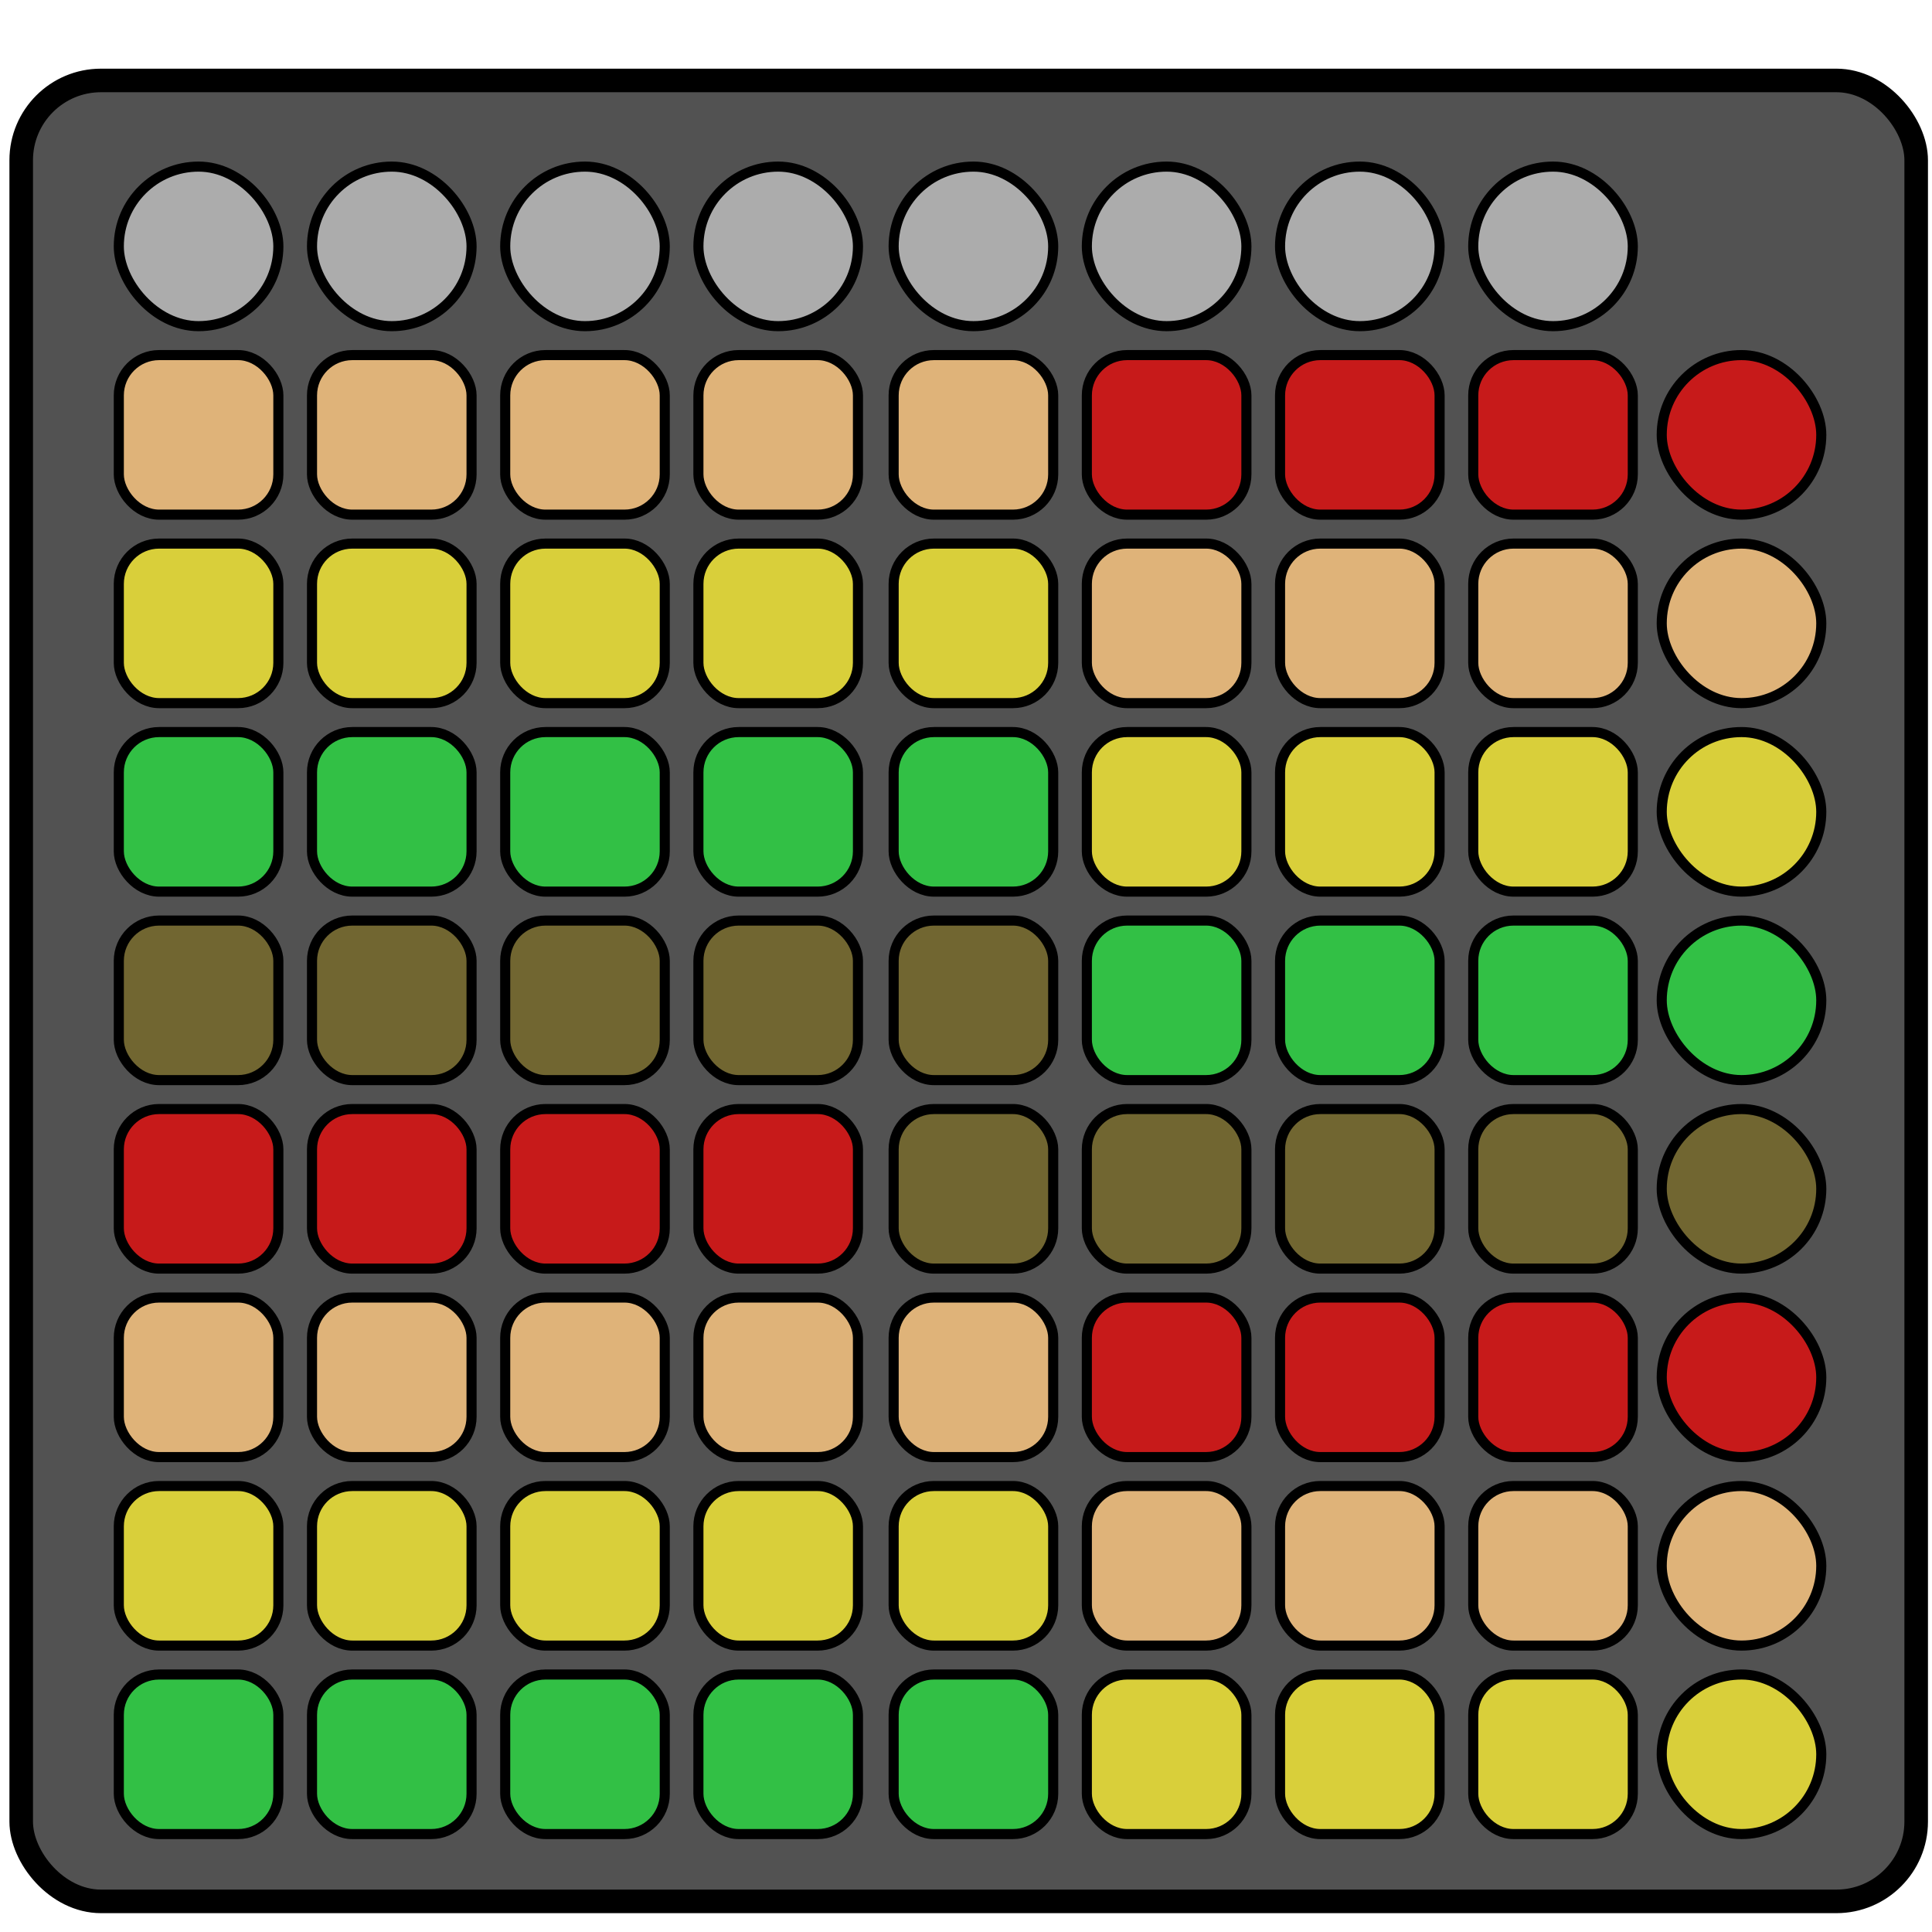 <?xml version="1.0" encoding="UTF-8" standalone="no"?>
<!-- Created with Inkscape (http://www.inkscape.org/) -->

<svg
   xmlns:dc="http://purl.org/dc/elements/1.1/"
   xmlns:cc="http://creativecommons.org/ns#"
   xmlns:rdf="http://www.w3.org/1999/02/22-rdf-syntax-ns#"
   xmlns:svg="http://www.w3.org/2000/svg"
   xmlns="http://www.w3.org/2000/svg"
   xmlns:sodipodi="http://sodipodi.sourceforge.net/DTD/sodipodi-0.dtd"
   xmlns:inkscape="http://www.inkscape.org/namespaces/inkscape"
   width="410"
   height="410"
   viewBox="0 0 410 410"
   id="svg2"
   version="1.1"
   inkscape:version="0.91 r13725"
   sodipodi:docname="launchpad-colors.svg">
  <defs
     id="defs4" />
  <sodipodi:namedview
     id="base"
     pagecolor="#ffffff"
     bordercolor="#666666"
     borderopacity="1.0"
     inkscape:pageopacity="0.0"
     inkscape:pageshadow="2"
     inkscape:zoom="0.98994949"
     inkscape:cx="-50.494764"
     inkscape:cy="76.425593"
     inkscape:document-units="px"
     inkscape:current-layer="layer1"
     showgrid="false"
     showguides="false"
     units="px"
     inkscape:window-width="1920"
     inkscape:window-height="949"
     inkscape:window-x="0"
     inkscape:window-y="1"
     inkscape:window-maximized="1" />
  <g
     inkscape:label="Layer 1"
     inkscape:groupmode="layer"
     id="layer1"
     transform="translate(0,-642.362)">
    <g
       id="g4336"
       transform="translate(-88.214,623.214)" />
    <g
       id="g4635"
       transform="translate(534,-10)"
       inkscape:export-xdpi="71.998901"
       inkscape:export-ydpi="71.998901">
      <g
         id="g4746">
        <rect
           ry="16.93"
           y="669.434"
           x="-529.5"
           height="386.429"
           width="402.143"
           id="rect4334"
           style="opacity:1;fill:#525252;fill-opacity:1;fill-rule:evenodd;stroke:#000000;stroke-width:5;stroke-linecap:round;stroke-linejoin:round;stroke-miterlimit:10;stroke-dasharray:none;stroke-dashoffset:0;stroke-opacity:1" />
        <rect
           ry="8.554"
           y="767.718"
           x="-508.787"
           height="33.859"
           width="33.859"
           id="rect4138"
           style="opacity:1;fill:#d9cf3a;fill-opacity:1;fill-rule:evenodd;stroke:#000000;stroke-width:2.141;stroke-linecap:round;stroke-linejoin:round;stroke-miterlimit:10;stroke-dasharray:none;stroke-dashoffset:0;stroke-opacity:1" />
        <rect
           style="opacity:1;fill:#d9cf3a;fill-opacity:1;fill-rule:evenodd;stroke:#000000;stroke-width:2.141;stroke-linecap:round;stroke-linejoin:round;stroke-miterlimit:10;stroke-dasharray:none;stroke-dashoffset:0;stroke-opacity:1"
           id="rect4140"
           width="33.859"
           height="33.859"
           x="-467.787"
           y="767.718"
           ry="8.554" />
        <rect
           style="opacity:1;fill:#d9cf3a;fill-opacity:1;fill-rule:evenodd;stroke:#000000;stroke-width:2.141;stroke-linecap:round;stroke-linejoin:round;stroke-miterlimit:10;stroke-dasharray:none;stroke-dashoffset:0;stroke-opacity:1"
           id="rect4142"
           width="33.859"
           height="33.859"
           x="-426.787"
           y="767.718"
           ry="8.554" />
        <rect
           ry="8.554"
           y="767.718"
           x="-385.787"
           height="33.859"
           width="33.859"
           id="rect4144"
           style="opacity:1;fill:#d9cf3a;fill-opacity:1;fill-rule:evenodd;stroke:#000000;stroke-width:2.141;stroke-linecap:round;stroke-linejoin:round;stroke-miterlimit:10;stroke-dasharray:none;stroke-dashoffset:0;stroke-opacity:1" />
        <rect
           style="opacity:1;fill:#d9cf3a;fill-opacity:1;fill-rule:evenodd;stroke:#000000;stroke-width:2.141;stroke-linecap:round;stroke-linejoin:round;stroke-miterlimit:10;stroke-dasharray:none;stroke-dashoffset:0;stroke-opacity:1"
           id="rect4166"
           width="33.859"
           height="33.859"
           x="-344.354"
           y="767.718"
           ry="8.554" />
        <rect
           ry="8.554"
           y="767.718"
           x="-303.355"
           height="33.859"
           width="33.859"
           id="rect4168"
           style="opacity:1;fill:#dfb379;fill-opacity:1;fill-rule:evenodd;stroke:#000000;stroke-width:2.141;stroke-linecap:round;stroke-linejoin:round;stroke-miterlimit:10;stroke-dasharray:none;stroke-dashoffset:0;stroke-opacity:1" />
        <rect
           ry="8.554"
           y="767.718"
           x="-262.355"
           height="33.859"
           width="33.859"
           id="rect4170"
           style="opacity:1;fill:#dfb379;fill-opacity:1;fill-rule:evenodd;stroke:#000000;stroke-width:2.141;stroke-linecap:round;stroke-linejoin:round;stroke-miterlimit:10;stroke-dasharray:none;stroke-dashoffset:0;stroke-opacity:1" />
        <rect
           style="opacity:1;fill:#dfb379;fill-opacity:1;fill-rule:evenodd;stroke:#000000;stroke-width:2.141;stroke-linecap:round;stroke-linejoin:round;stroke-miterlimit:10;stroke-dasharray:none;stroke-dashoffset:0;stroke-opacity:1"
           id="rect4172"
           width="33.859"
           height="33.859"
           x="-221.355"
           y="767.718"
           ry="8.554" />
        <rect
           style="opacity:1;fill:#dfb379;fill-opacity:1;fill-rule:evenodd;stroke:#000000;stroke-width:2.141;stroke-linecap:round;stroke-linejoin:round;stroke-miterlimit:10;stroke-dasharray:none;stroke-dashoffset:0;stroke-opacity:1"
           id="rect4190"
           width="33.859"
           height="33.859"
           x="-508.787"
           y="727.718"
           ry="8.554" />
        <rect
           ry="8.554"
           y="727.718"
           x="-467.787"
           height="33.859"
           width="33.859"
           id="rect4192"
           style="opacity:1;fill:#dfb379;fill-opacity:1;fill-rule:evenodd;stroke:#000000;stroke-width:2.141;stroke-linecap:round;stroke-linejoin:round;stroke-miterlimit:10;stroke-dasharray:none;stroke-dashoffset:0;stroke-opacity:1" />
        <rect
           ry="8.554"
           y="727.718"
           x="-426.787"
           height="33.859"
           width="33.859"
           id="rect4194"
           style="opacity:1;fill:#dfb379;fill-opacity:1;fill-rule:evenodd;stroke:#000000;stroke-width:2.141;stroke-linecap:round;stroke-linejoin:round;stroke-miterlimit:10;stroke-dasharray:none;stroke-dashoffset:0;stroke-opacity:1" />
        <rect
           style="opacity:1;fill:#dfb379;fill-opacity:1;fill-rule:evenodd;stroke:#000000;stroke-width:2.141;stroke-linecap:round;stroke-linejoin:round;stroke-miterlimit:10;stroke-dasharray:none;stroke-dashoffset:0;stroke-opacity:1"
           id="rect4196"
           width="33.859"
           height="33.859"
           x="-385.787"
           y="727.718"
           ry="8.554" />
        <rect
           ry="8.554"
           y="727.718"
           x="-344.354"
           height="33.859"
           width="33.859"
           id="rect4198"
           style="opacity:1;fill:#dfb379;fill-opacity:1;fill-rule:evenodd;stroke:#000000;stroke-width:2.141;stroke-linecap:round;stroke-linejoin:round;stroke-miterlimit:10;stroke-dasharray:none;stroke-dashoffset:0;stroke-opacity:1" />
        <rect
           style="opacity:1;fill:#c71a1a;fill-opacity:1;fill-rule:evenodd;stroke:#000000;stroke-width:2.141;stroke-linecap:round;stroke-linejoin:round;stroke-miterlimit:10;stroke-dasharray:none;stroke-dashoffset:0;stroke-opacity:1"
           id="rect4200"
           width="33.859"
           height="33.859"
           x="-303.355"
           y="727.718"
           ry="8.554" />
        <rect
           style="opacity:1;fill:#c71a1a;fill-opacity:1;fill-rule:evenodd;stroke:#000000;stroke-width:2.141;stroke-linecap:round;stroke-linejoin:round;stroke-miterlimit:10;stroke-dasharray:none;stroke-dashoffset:0;stroke-opacity:1"
           id="rect4202"
           width="33.859"
           height="33.859"
           x="-262.355"
           y="727.718"
           ry="8.554" />
        <rect
           ry="8.554"
           y="727.718"
           x="-221.355"
           height="33.859"
           width="33.859"
           id="rect4204"
           style="opacity:1;fill:#c71a1a;fill-opacity:1;fill-rule:evenodd;stroke:#000000;stroke-width:2.141;stroke-linecap:round;stroke-linejoin:round;stroke-miterlimit:10;stroke-dasharray:none;stroke-dashoffset:0;stroke-opacity:1" />
        <rect
           style="opacity:1;fill:#716631;fill-opacity:1;fill-rule:evenodd;stroke:#000000;stroke-width:2.141;stroke-linecap:round;stroke-linejoin:round;stroke-miterlimit:10;stroke-dasharray:none;stroke-dashoffset:0;stroke-opacity:1"
           id="rect4206"
           width="33.859"
           height="33.859"
           x="-508.787"
           y="847.718"
           ry="8.554" />
        <rect
           ry="8.554"
           y="847.718"
           x="-467.787"
           height="33.859"
           width="33.859"
           id="rect4208"
           style="opacity:1;fill:#716631;fill-opacity:1;fill-rule:evenodd;stroke:#000000;stroke-width:2.141;stroke-linecap:round;stroke-linejoin:round;stroke-miterlimit:10;stroke-dasharray:none;stroke-dashoffset:0;stroke-opacity:1" />
        <rect
           ry="8.554"
           y="847.718"
           x="-426.787"
           height="33.859"
           width="33.859"
           id="rect4210"
           style="opacity:1;fill:#716631;fill-opacity:1;fill-rule:evenodd;stroke:#000000;stroke-width:2.141;stroke-linecap:round;stroke-linejoin:round;stroke-miterlimit:10;stroke-dasharray:none;stroke-dashoffset:0;stroke-opacity:1" />
        <rect
           style="opacity:1;fill:#716631;fill-opacity:1;fill-rule:evenodd;stroke:#000000;stroke-width:2.141;stroke-linecap:round;stroke-linejoin:round;stroke-miterlimit:10;stroke-dasharray:none;stroke-dashoffset:0;stroke-opacity:1"
           id="rect4212"
           width="33.859"
           height="33.859"
           x="-385.787"
           y="847.718"
           ry="8.554" />
        <rect
           ry="8.554"
           y="847.718"
           x="-344.354"
           height="33.859"
           width="33.859"
           id="rect4214"
           style="opacity:1;fill:#716631;fill-opacity:1;fill-rule:evenodd;stroke:#000000;stroke-width:2.141;stroke-linecap:round;stroke-linejoin:round;stroke-miterlimit:10;stroke-dasharray:none;stroke-dashoffset:0;stroke-opacity:1" />
        <rect
           style="opacity:1;fill:#32c045;fill-opacity:1;fill-rule:evenodd;stroke:#000000;stroke-width:2.141;stroke-linecap:round;stroke-linejoin:round;stroke-miterlimit:10;stroke-dasharray:none;stroke-dashoffset:0;stroke-opacity:1"
           id="rect4216"
           width="33.859"
           height="33.859"
           x="-303.355"
           y="847.718"
           ry="8.554" />
        <rect
           style="opacity:1;fill:#32c045;fill-opacity:1;fill-rule:evenodd;stroke:#000000;stroke-width:2.141;stroke-linecap:round;stroke-linejoin:round;stroke-miterlimit:10;stroke-dasharray:none;stroke-dashoffset:0;stroke-opacity:1"
           id="rect4218"
           width="33.859"
           height="33.859"
           x="-262.355"
           y="847.718"
           ry="8.554" />
        <rect
           ry="8.554"
           y="847.718"
           x="-221.355"
           height="33.859"
           width="33.859"
           id="rect4220"
           style="opacity:1;fill:#32c045;fill-opacity:1;fill-rule:evenodd;stroke:#000000;stroke-width:2.141;stroke-linecap:round;stroke-linejoin:round;stroke-miterlimit:10;stroke-dasharray:none;stroke-dashoffset:0;stroke-opacity:1" />
        <rect
           ry="8.554"
           y="807.718"
           x="-508.787"
           height="33.859"
           width="33.859"
           id="rect4222"
           style="opacity:1;fill:#32c045;fill-opacity:1;fill-rule:evenodd;stroke:#000000;stroke-width:2.141;stroke-linecap:round;stroke-linejoin:round;stroke-miterlimit:10;stroke-dasharray:none;stroke-dashoffset:0;stroke-opacity:1" />
        <rect
           style="opacity:1;fill:#32c045;fill-opacity:1;fill-rule:evenodd;stroke:#000000;stroke-width:2.141;stroke-linecap:round;stroke-linejoin:round;stroke-miterlimit:10;stroke-dasharray:none;stroke-dashoffset:0;stroke-opacity:1"
           id="rect4224"
           width="33.859"
           height="33.859"
           x="-467.787"
           y="807.718"
           ry="8.554" />
        <rect
           style="opacity:1;fill:#32c045;fill-opacity:1;fill-rule:evenodd;stroke:#000000;stroke-width:2.141;stroke-linecap:round;stroke-linejoin:round;stroke-miterlimit:10;stroke-dasharray:none;stroke-dashoffset:0;stroke-opacity:1"
           id="rect4226"
           width="33.859"
           height="33.859"
           x="-426.787"
           y="807.718"
           ry="8.554" />
        <rect
           ry="8.554"
           y="807.718"
           x="-385.787"
           height="33.859"
           width="33.859"
           id="rect4228"
           style="opacity:1;fill:#32c045;fill-opacity:1;fill-rule:evenodd;stroke:#000000;stroke-width:2.141;stroke-linecap:round;stroke-linejoin:round;stroke-miterlimit:10;stroke-dasharray:none;stroke-dashoffset:0;stroke-opacity:1" />
        <rect
           style="opacity:1;fill:#32c045;fill-opacity:1;fill-rule:evenodd;stroke:#000000;stroke-width:2.141;stroke-linecap:round;stroke-linejoin:round;stroke-miterlimit:10;stroke-dasharray:none;stroke-dashoffset:0;stroke-opacity:1"
           id="rect4230"
           width="33.859"
           height="33.859"
           x="-344.354"
           y="807.718"
           ry="8.554" />
        <rect
           ry="8.554"
           y="807.718"
           x="-303.355"
           height="33.859"
           width="33.859"
           id="rect4232"
           style="opacity:1;fill:#d9cf3a;fill-opacity:1;fill-rule:evenodd;stroke:#000000;stroke-width:2.141;stroke-linecap:round;stroke-linejoin:round;stroke-miterlimit:10;stroke-dasharray:none;stroke-dashoffset:0;stroke-opacity:1" />
        <rect
           ry="8.554"
           y="807.718"
           x="-262.355"
           height="33.859"
           width="33.859"
           id="rect4234"
           style="opacity:1;fill:#d9cf3a;fill-opacity:1;fill-rule:evenodd;stroke:#000000;stroke-width:2.141;stroke-linecap:round;stroke-linejoin:round;stroke-miterlimit:10;stroke-dasharray:none;stroke-dashoffset:0;stroke-opacity:1" />
        <rect
           style="opacity:1;fill:#d9cf3a;fill-opacity:1;fill-rule:evenodd;stroke:#000000;stroke-width:2.141;stroke-linecap:round;stroke-linejoin:round;stroke-miterlimit:10;stroke-dasharray:none;stroke-dashoffset:0;stroke-opacity:1"
           id="rect4236"
           width="33.859"
           height="33.859"
           x="-221.355"
           y="807.718"
           ry="8.554" />
        <rect
           style="opacity:1;fill:#dfb379;fill-opacity:1;fill-rule:evenodd;stroke:#000000;stroke-width:2.141;stroke-linecap:round;stroke-linejoin:round;stroke-miterlimit:10;stroke-dasharray:none;stroke-dashoffset:0;stroke-opacity:1"
           id="rect4238"
           width="33.859"
           height="33.859"
           x="-508.787"
           y="927.718"
           ry="8.554" />
        <rect
           ry="8.554"
           y="927.718"
           x="-467.787"
           height="33.859"
           width="33.859"
           id="rect4240"
           style="opacity:1;fill:#dfb379;fill-opacity:1;fill-rule:evenodd;stroke:#000000;stroke-width:2.141;stroke-linecap:round;stroke-linejoin:round;stroke-miterlimit:10;stroke-dasharray:none;stroke-dashoffset:0;stroke-opacity:1" />
        <rect
           ry="8.554"
           y="927.718"
           x="-426.787"
           height="33.859"
           width="33.859"
           id="rect4242"
           style="opacity:1;fill:#dfb379;fill-opacity:1;fill-rule:evenodd;stroke:#000000;stroke-width:2.141;stroke-linecap:round;stroke-linejoin:round;stroke-miterlimit:10;stroke-dasharray:none;stroke-dashoffset:0;stroke-opacity:1" />
        <rect
           style="opacity:1;fill:#dfb379;fill-opacity:1;fill-rule:evenodd;stroke:#000000;stroke-width:2.141;stroke-linecap:round;stroke-linejoin:round;stroke-miterlimit:10;stroke-dasharray:none;stroke-dashoffset:0;stroke-opacity:1"
           id="rect4244"
           width="33.859"
           height="33.859"
           x="-385.787"
           y="927.718"
           ry="8.554" />
        <rect
           ry="8.554"
           y="927.718"
           x="-344.354"
           height="33.859"
           width="33.859"
           id="rect4246"
           style="opacity:1;fill:#dfb379;fill-opacity:1;fill-rule:evenodd;stroke:#000000;stroke-width:2.141;stroke-linecap:round;stroke-linejoin:round;stroke-miterlimit:10;stroke-dasharray:none;stroke-dashoffset:0;stroke-opacity:1" />
        <rect
           style="opacity:1;fill:#c71a1a;fill-opacity:1;fill-rule:evenodd;stroke:#000000;stroke-width:2.141;stroke-linecap:round;stroke-linejoin:round;stroke-miterlimit:10;stroke-dasharray:none;stroke-dashoffset:0;stroke-opacity:1"
           id="rect4248"
           width="33.859"
           height="33.859"
           x="-303.355"
           y="927.718"
           ry="8.554" />
        <rect
           style="opacity:1;fill:#c71a1a;fill-opacity:1;fill-rule:evenodd;stroke:#000000;stroke-width:2.141;stroke-linecap:round;stroke-linejoin:round;stroke-miterlimit:10;stroke-dasharray:none;stroke-dashoffset:0;stroke-opacity:1"
           id="rect4250"
           width="33.859"
           height="33.859"
           x="-262.355"
           y="927.718"
           ry="8.554" />
        <rect
           ry="8.554"
           y="927.718"
           x="-221.355"
           height="33.859"
           width="33.859"
           id="rect4252"
           style="opacity:1;fill:#c71a1a;fill-opacity:1;fill-rule:evenodd;stroke:#000000;stroke-width:2.141;stroke-linecap:round;stroke-linejoin:round;stroke-miterlimit:10;stroke-dasharray:none;stroke-dashoffset:0;stroke-opacity:1" />
        <rect
           ry="8.554"
           y="887.718"
           x="-508.787"
           height="33.859"
           width="33.859"
           id="rect4254"
           style="opacity:1;fill:#c71a1a;fill-opacity:1;fill-rule:evenodd;stroke:#000000;stroke-width:2.141;stroke-linecap:round;stroke-linejoin:round;stroke-miterlimit:10;stroke-dasharray:none;stroke-dashoffset:0;stroke-opacity:1" />
        <rect
           style="opacity:1;fill:#c71a1a;fill-opacity:1;fill-rule:evenodd;stroke:#000000;stroke-width:2.141;stroke-linecap:round;stroke-linejoin:round;stroke-miterlimit:10;stroke-dasharray:none;stroke-dashoffset:0;stroke-opacity:1"
           id="rect4256"
           width="33.859"
           height="33.859"
           x="-467.787"
           y="887.718"
           ry="8.554" />
        <rect
           style="opacity:1;fill:#c71a1a;fill-opacity:1;fill-rule:evenodd;stroke:#000000;stroke-width:2.141;stroke-linecap:round;stroke-linejoin:round;stroke-miterlimit:10;stroke-dasharray:none;stroke-dashoffset:0;stroke-opacity:1"
           id="rect4258"
           width="33.859"
           height="33.859"
           x="-426.787"
           y="887.718"
           ry="8.554" />
        <rect
           ry="8.554"
           y="887.718"
           x="-385.787"
           height="33.859"
           width="33.859"
           id="rect4260"
           style="opacity:1;fill:#c71a1a;fill-opacity:1;fill-rule:evenodd;stroke:#000000;stroke-width:2.141;stroke-linecap:round;stroke-linejoin:round;stroke-miterlimit:10;stroke-dasharray:none;stroke-dashoffset:0;stroke-opacity:1" />
        <rect
           style="opacity:1;fill:#716631;fill-opacity:1;fill-rule:evenodd;stroke:#000000;stroke-width:2.141;stroke-linecap:round;stroke-linejoin:round;stroke-miterlimit:10;stroke-dasharray:none;stroke-dashoffset:0;stroke-opacity:1"
           id="rect4262"
           width="33.859"
           height="33.859"
           x="-344.354"
           y="887.718"
           ry="8.554" />
        <rect
           ry="8.554"
           y="887.718"
           x="-303.355"
           height="33.859"
           width="33.859"
           id="rect4264"
           style="opacity:1;fill:#716631;fill-opacity:1;fill-rule:evenodd;stroke:#000000;stroke-width:2.141;stroke-linecap:round;stroke-linejoin:round;stroke-miterlimit:10;stroke-dasharray:none;stroke-dashoffset:0;stroke-opacity:1" />
        <rect
           ry="8.554"
           y="887.718"
           x="-262.355"
           height="33.859"
           width="33.859"
           id="rect4266"
           style="opacity:1;fill:#716631;fill-opacity:1;fill-rule:evenodd;stroke:#000000;stroke-width:2.141;stroke-linecap:round;stroke-linejoin:round;stroke-miterlimit:10;stroke-dasharray:none;stroke-dashoffset:0;stroke-opacity:1" />
        <rect
           style="opacity:1;fill:#716631;fill-opacity:1;fill-rule:evenodd;stroke:#000000;stroke-width:2.141;stroke-linecap:round;stroke-linejoin:round;stroke-miterlimit:10;stroke-dasharray:none;stroke-dashoffset:0;stroke-opacity:1"
           id="rect4268"
           width="33.859"
           height="33.859"
           x="-221.355"
           y="887.718"
           ry="8.554" />
        <rect
           ry="8.554"
           y="1007.718"
           x="-508.787"
           height="33.859"
           width="33.859"
           id="rect4270"
           style="opacity:1;fill:#32c045;fill-opacity:1;fill-rule:evenodd;stroke:#000000;stroke-width:2.141;stroke-linecap:round;stroke-linejoin:round;stroke-miterlimit:10;stroke-dasharray:none;stroke-dashoffset:0;stroke-opacity:1" />
        <rect
           style="opacity:1;fill:#32c045;fill-opacity:1;fill-rule:evenodd;stroke:#000000;stroke-width:2.141;stroke-linecap:round;stroke-linejoin:round;stroke-miterlimit:10;stroke-dasharray:none;stroke-dashoffset:0;stroke-opacity:1"
           id="rect4272"
           width="33.859"
           height="33.859"
           x="-467.787"
           y="1007.718"
           ry="8.554" />
        <rect
           style="opacity:1;fill:#32c045;fill-opacity:1;fill-rule:evenodd;stroke:#000000;stroke-width:2.141;stroke-linecap:round;stroke-linejoin:round;stroke-miterlimit:10;stroke-dasharray:none;stroke-dashoffset:0;stroke-opacity:1"
           id="rect4274"
           width="33.859"
           height="33.859"
           x="-426.787"
           y="1007.718"
           ry="8.554" />
        <rect
           ry="8.554"
           y="1007.718"
           x="-385.787"
           height="33.859"
           width="33.859"
           id="rect4276"
           style="opacity:1;fill:#32c045;fill-opacity:1;fill-rule:evenodd;stroke:#000000;stroke-width:2.141;stroke-linecap:round;stroke-linejoin:round;stroke-miterlimit:10;stroke-dasharray:none;stroke-dashoffset:0;stroke-opacity:1" />
        <rect
           style="opacity:1;fill:#32c045;fill-opacity:1;fill-rule:evenodd;stroke:#000000;stroke-width:2.141;stroke-linecap:round;stroke-linejoin:round;stroke-miterlimit:10;stroke-dasharray:none;stroke-dashoffset:0;stroke-opacity:1"
           id="rect4278"
           width="33.859"
           height="33.859"
           x="-344.354"
           y="1007.718"
           ry="8.554" />
        <rect
           ry="8.554"
           y="1007.718"
           x="-303.355"
           height="33.859"
           width="33.859"
           id="rect4280"
           style="opacity:1;fill:#d9cf3a;fill-opacity:1;fill-rule:evenodd;stroke:#000000;stroke-width:2.141;stroke-linecap:round;stroke-linejoin:round;stroke-miterlimit:10;stroke-dasharray:none;stroke-dashoffset:0;stroke-opacity:1" />
        <rect
           ry="8.554"
           y="1007.718"
           x="-262.355"
           height="33.859"
           width="33.859"
           id="rect4282"
           style="opacity:1;fill:#d9cf3a;fill-opacity:1;fill-rule:evenodd;stroke:#000000;stroke-width:2.141;stroke-linecap:round;stroke-linejoin:round;stroke-miterlimit:10;stroke-dasharray:none;stroke-dashoffset:0;stroke-opacity:1" />
        <rect
           style="opacity:1;fill:#d9cf3a;fill-opacity:1;fill-rule:evenodd;stroke:#000000;stroke-width:2.141;stroke-linecap:round;stroke-linejoin:round;stroke-miterlimit:10;stroke-dasharray:none;stroke-dashoffset:0;stroke-opacity:1"
           id="rect4284"
           width="33.859"
           height="33.859"
           x="-221.355"
           y="1007.718"
           ry="8.554" />
        <rect
           style="opacity:1;fill:#d9cf3a;fill-opacity:1;fill-rule:evenodd;stroke:#000000;stroke-width:2.141;stroke-linecap:round;stroke-linejoin:round;stroke-miterlimit:10;stroke-dasharray:none;stroke-dashoffset:0;stroke-opacity:1"
           id="rect4286"
           width="33.859"
           height="33.859"
           x="-508.787"
           y="967.718"
           ry="8.554" />
        <rect
           ry="8.554"
           y="967.718"
           x="-467.787"
           height="33.859"
           width="33.859"
           id="rect4288"
           style="opacity:1;fill:#d9cf3a;fill-opacity:1;fill-rule:evenodd;stroke:#000000;stroke-width:2.141;stroke-linecap:round;stroke-linejoin:round;stroke-miterlimit:10;stroke-dasharray:none;stroke-dashoffset:0;stroke-opacity:1" />
        <rect
           ry="8.554"
           y="967.718"
           x="-426.787"
           height="33.859"
           width="33.859"
           id="rect4290"
           style="opacity:1;fill:#d9cf3a;fill-opacity:1;fill-rule:evenodd;stroke:#000000;stroke-width:2.141;stroke-linecap:round;stroke-linejoin:round;stroke-miterlimit:10;stroke-dasharray:none;stroke-dashoffset:0;stroke-opacity:1" />
        <rect
           style="opacity:1;fill:#d9cf3a;fill-opacity:1;fill-rule:evenodd;stroke:#000000;stroke-width:2.141;stroke-linecap:round;stroke-linejoin:round;stroke-miterlimit:10;stroke-dasharray:none;stroke-dashoffset:0;stroke-opacity:1"
           id="rect4292"
           width="33.859"
           height="33.859"
           x="-385.787"
           y="967.718"
           ry="8.554" />
        <rect
           ry="8.554"
           y="967.718"
           x="-344.354"
           height="33.859"
           width="33.859"
           id="rect4294"
           style="opacity:1;fill:#d9cf3a;fill-opacity:1;fill-rule:evenodd;stroke:#000000;stroke-width:2.141;stroke-linecap:round;stroke-linejoin:round;stroke-miterlimit:10;stroke-dasharray:none;stroke-dashoffset:0;stroke-opacity:1" />
        <rect
           style="opacity:1;fill:#dfb379;fill-opacity:1;fill-rule:evenodd;stroke:#000000;stroke-width:2.141;stroke-linecap:round;stroke-linejoin:round;stroke-miterlimit:10;stroke-dasharray:none;stroke-dashoffset:0;stroke-opacity:1"
           id="rect4296"
           width="33.859"
           height="33.859"
           x="-303.355"
           y="967.718"
           ry="8.554" />
        <rect
           style="opacity:1;fill:#dfb379;fill-opacity:1;fill-rule:evenodd;stroke:#000000;stroke-width:2.141;stroke-linecap:round;stroke-linejoin:round;stroke-miterlimit:10;stroke-dasharray:none;stroke-dashoffset:0;stroke-opacity:1"
           id="rect4298"
           width="33.859"
           height="33.859"
           x="-262.355"
           y="967.718"
           ry="8.554" />
        <rect
           ry="8.554"
           y="967.718"
           x="-221.355"
           height="33.859"
           width="33.859"
           id="rect4300"
           style="opacity:1;fill:#dfb379;fill-opacity:1;fill-rule:evenodd;stroke:#000000;stroke-width:2.141;stroke-linecap:round;stroke-linejoin:round;stroke-miterlimit:10;stroke-dasharray:none;stroke-dashoffset:0;stroke-opacity:1" />
        <rect
           rx="16.93"
           ry="16.93"
           y="767.718"
           x="-181.355"
           height="33.859"
           width="33.859"
           id="rect4302"
           style="opacity:1;fill:#dfb379;fill-opacity:1;fill-rule:evenodd;stroke:#000000;stroke-width:2.141;stroke-linecap:round;stroke-linejoin:round;stroke-miterlimit:10;stroke-dasharray:none;stroke-dashoffset:0;stroke-opacity:1" />
        <rect
           rx="16.93"
           style="opacity:1;fill:#c71a1a;fill-opacity:1;fill-rule:evenodd;stroke:#000000;stroke-width:2.141;stroke-linecap:round;stroke-linejoin:round;stroke-miterlimit:10;stroke-dasharray:none;stroke-dashoffset:0;stroke-opacity:1"
           id="rect4304"
           width="33.859"
           height="33.859"
           x="-181.355"
           y="727.718"
           ry="16.93" />
        <rect
           rx="16.93"
           style="opacity:1;fill:#32c045;fill-opacity:1;fill-rule:evenodd;stroke:#000000;stroke-width:2.141;stroke-linecap:round;stroke-linejoin:round;stroke-miterlimit:10;stroke-dasharray:none;stroke-dashoffset:0;stroke-opacity:1"
           id="rect4306"
           width="33.859"
           height="33.859"
           x="-181.355"
           y="847.718"
           ry="16.93" />
        <rect
           rx="16.93"
           ry="16.93"
           y="807.718"
           x="-181.355"
           height="33.859"
           width="33.859"
           id="rect4308"
           style="opacity:1;fill:#d9cf3a;fill-opacity:1;fill-rule:evenodd;stroke:#000000;stroke-width:2.141;stroke-linecap:round;stroke-linejoin:round;stroke-miterlimit:10;stroke-dasharray:none;stroke-dashoffset:0;stroke-opacity:1" />
        <rect
           rx="16.93"
           style="opacity:1;fill:#c71a1a;fill-opacity:1;fill-rule:evenodd;stroke:#000000;stroke-width:2.141;stroke-linecap:round;stroke-linejoin:round;stroke-miterlimit:10;stroke-dasharray:none;stroke-dashoffset:0;stroke-opacity:1"
           id="rect4310"
           width="33.859"
           height="33.859"
           x="-181.355"
           y="927.718"
           ry="16.93" />
        <rect
           rx="16.93"
           ry="16.93"
           y="887.718"
           x="-181.355"
           height="33.859"
           width="33.859"
           id="rect4312"
           style="opacity:1;fill:#716631;fill-opacity:1;fill-rule:evenodd;stroke:#000000;stroke-width:2.141;stroke-linecap:round;stroke-linejoin:round;stroke-miterlimit:10;stroke-dasharray:none;stroke-dashoffset:0;stroke-opacity:1" />
        <rect
           rx="16.93"
           ry="16.93"
           y="1007.718"
           x="-181.355"
           height="33.859"
           width="33.859"
           id="rect4314"
           style="opacity:1;fill:#d9cf3a;fill-opacity:1;fill-rule:evenodd;stroke:#000000;stroke-width:2.141;stroke-linecap:round;stroke-linejoin:round;stroke-miterlimit:10;stroke-dasharray:none;stroke-dashoffset:0;stroke-opacity:1" />
        <rect
           rx="16.93"
           style="opacity:1;fill:#dfb379;fill-opacity:1;fill-rule:evenodd;stroke:#000000;stroke-width:2.141;stroke-linecap:round;stroke-linejoin:round;stroke-miterlimit:10;stroke-dasharray:none;stroke-dashoffset:0;stroke-opacity:1"
           id="rect4316"
           width="33.859"
           height="33.859"
           x="-181.355"
           y="967.718"
           ry="16.93" />
        <rect
           rx="16.93"
           ry="16.93"
           y="687.718"
           x="-508.787"
           height="33.859"
           width="33.859"
           id="rect4318"
           style="opacity:1;fill:#acacac;fill-opacity:1;fill-rule:evenodd;stroke:#000000;stroke-width:2.141;stroke-linecap:round;stroke-linejoin:round;stroke-miterlimit:10;stroke-dasharray:none;stroke-dashoffset:0;stroke-opacity:1" />
        <rect
           rx="16.93"
           style="opacity:1;fill:#acacac;fill-opacity:1;fill-rule:evenodd;stroke:#000000;stroke-width:2.141;stroke-linecap:round;stroke-linejoin:round;stroke-miterlimit:10;stroke-dasharray:none;stroke-dashoffset:0;stroke-opacity:1"
           id="rect4320"
           width="33.859"
           height="33.859"
           x="-467.787"
           y="687.718"
           ry="16.93" />
        <rect
           rx="16.93"
           style="opacity:1;fill:#acacac;fill-opacity:1;fill-rule:evenodd;stroke:#000000;stroke-width:2.141;stroke-linecap:round;stroke-linejoin:round;stroke-miterlimit:10;stroke-dasharray:none;stroke-dashoffset:0;stroke-opacity:1"
           id="rect4322"
           width="33.859"
           height="33.859"
           x="-426.787"
           y="687.718"
           ry="16.93" />
        <rect
           rx="16.93"
           ry="16.93"
           y="687.718"
           x="-385.787"
           height="33.859"
           width="33.859"
           id="rect4324"
           style="opacity:1;fill:#acacac;fill-opacity:1;fill-rule:evenodd;stroke:#000000;stroke-width:2.141;stroke-linecap:round;stroke-linejoin:round;stroke-miterlimit:10;stroke-dasharray:none;stroke-dashoffset:0;stroke-opacity:1" />
        <rect
           style="opacity:1;fill:#acacac;fill-opacity:1;fill-rule:evenodd;stroke:#000000;stroke-width:2.141;stroke-linecap:round;stroke-linejoin:round;stroke-miterlimit:10;stroke-dasharray:none;stroke-dashoffset:0;stroke-opacity:1"
           id="rect4326"
           width="33.859"
           height="33.859"
           x="-344.354"
           y="687.718"
           ry="16.93" />
        <rect
           ry="16.93"
           y="687.718"
           x="-303.355"
           height="33.859"
           width="33.859"
           id="rect4328"
           style="opacity:1;fill:#acacac;fill-opacity:1;fill-rule:evenodd;stroke:#000000;stroke-width:2.141;stroke-linecap:round;stroke-linejoin:round;stroke-miterlimit:10;stroke-dasharray:none;stroke-dashoffset:0;stroke-opacity:1" />
        <rect
           ry="16.93"
           y="687.718"
           x="-262.355"
           height="33.859"
           width="33.859"
           id="rect4330"
           style="opacity:1;fill:#acacac;fill-opacity:1;fill-rule:evenodd;stroke:#000000;stroke-width:2.141;stroke-linecap:round;stroke-linejoin:round;stroke-miterlimit:10;stroke-dasharray:none;stroke-dashoffset:0;stroke-opacity:1" />
        <rect
           style="opacity:1;fill:#acacac;fill-opacity:1;fill-rule:evenodd;stroke:#000000;stroke-width:2.141;stroke-linecap:round;stroke-linejoin:round;stroke-miterlimit:10;stroke-dasharray:none;stroke-dashoffset:0;stroke-opacity:1"
           id="rect4332"
           width="33.859"
           height="33.859"
           x="-221.355"
           y="687.718"
           ry="16.93" />
      </g>
    </g>
  </g>
</svg>
